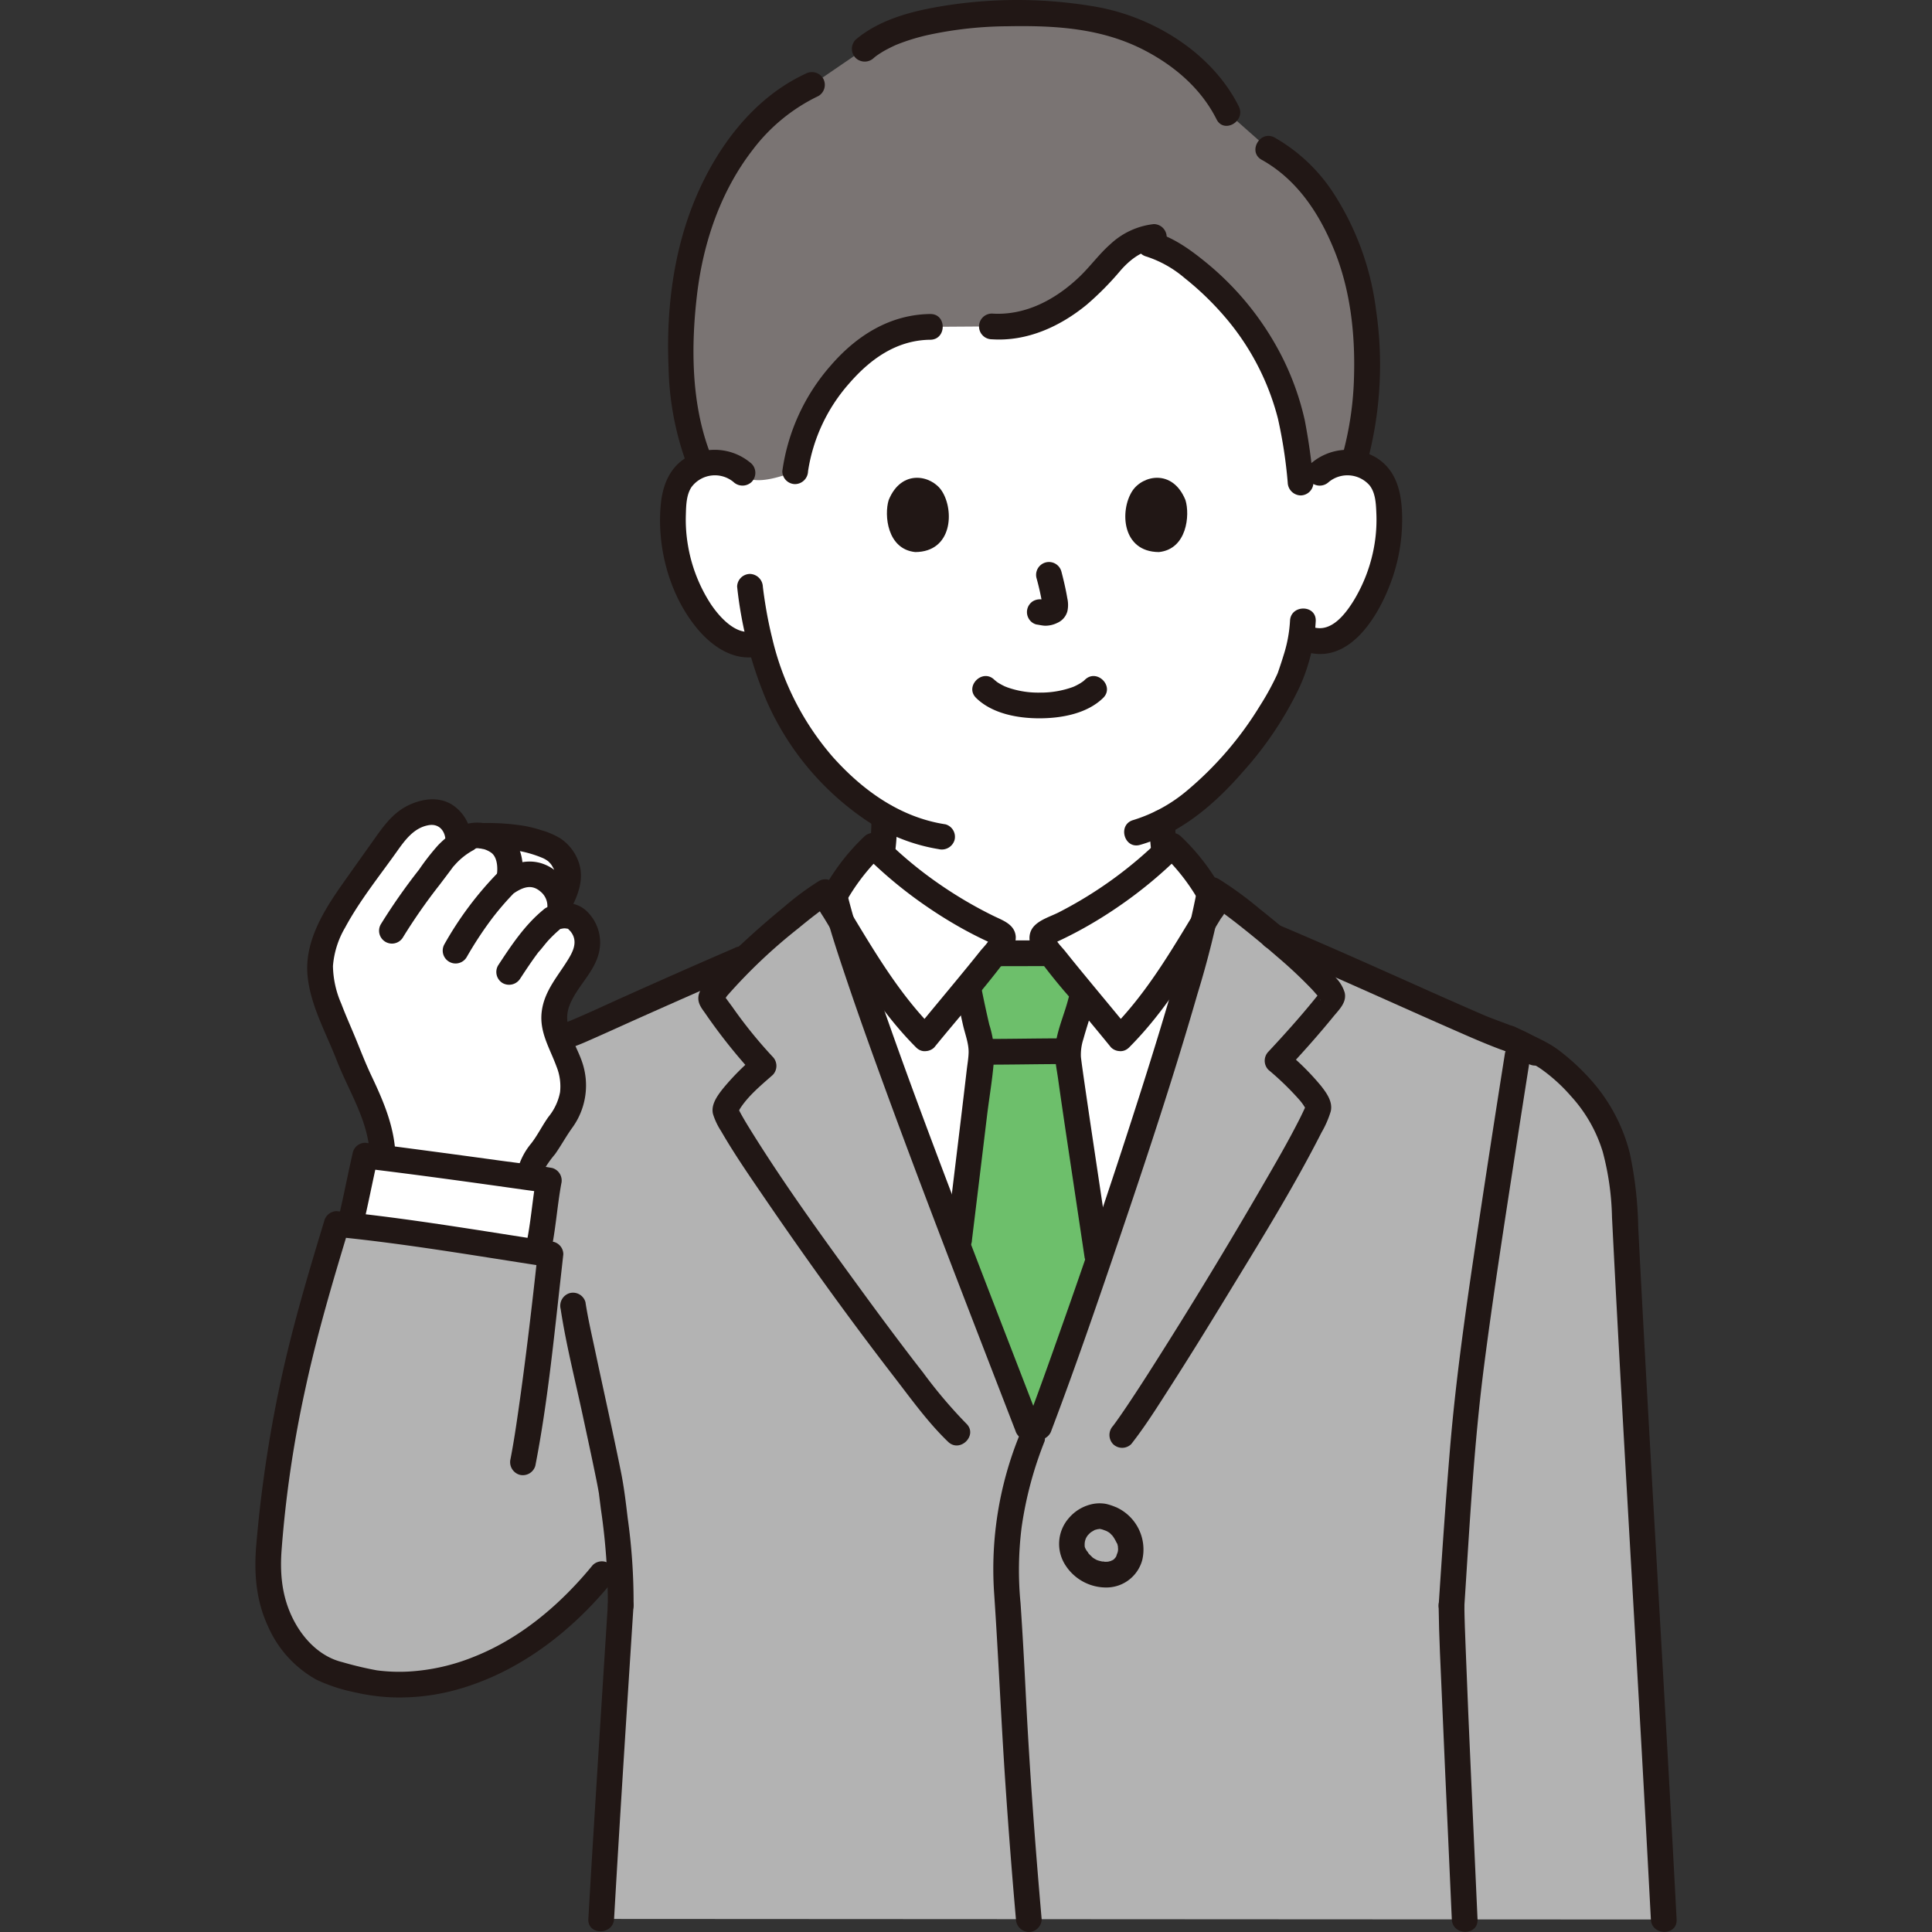 <!DOCTYPE svg PUBLIC "-//W3C//DTD SVG 1.1//EN" "http://www.w3.org/Graphics/SVG/1.1/DTD/svg11.dtd">
<!-- Uploaded to: SVG Repo, www.svgrepo.com, Transformed by: SVG Repo Mixer Tools -->
<svg width="64px" height="64px" viewBox="-47.65 0 360.44 360.44" xmlns="http://www.w3.org/2000/svg" fill="#000000">
<rect x="-47.65" y="0" width="360.44" height="360.44" fill="#333333" stroke="none"/>
<g id="SVGRepo_bgCarrier" stroke-width="0"/>
<g id="SVGRepo_tracerCarrier" stroke-linecap="round" stroke-linejoin="round"/>
<g id="SVGRepo_iconCarrier">
<defs>
<style>.a{fill:#ffffff;}.b{fill:#7a7473;}.c{fill:#211715;}.d{fill:#b3b3b3;}.e{fill:#6dbf6b;}</style>
</defs>
<path class="a" d="M100.6,181.444c.959-.417,12.717-7.34,15.3-13.724,1.8-4.468,1.331-10.665,1.4-15.466A46.02,46.02,0,0,1,105,141.737,53.824,53.824,0,0,1,94.155,119.9l-.785.212c-2.9.781-5.12-.767-6.887-2.177a20.2,20.2,0,0,1-5.227-6.86,31.8,31.8,0,0,1-3.242-16.857,10.609,10.609,0,0,1,1.111-4.269,7.506,7.506,0,0,1,5.4-3.588,7.955,7.955,0,0,1,6.361,1.861S94.5,41.525,144.09,41.525c48.567,0,54.476,46.693,54.476,46.693a7.954,7.954,0,0,1,6.36-1.861,7.507,7.507,0,0,1,5.4,3.588,10.609,10.609,0,0,1,1.111,4.269,31.805,31.805,0,0,1-3.242,16.857,20.2,20.2,0,0,1-5.227,6.86c-2.136,1.7-4.284,2.518-7.826.721a47.389,47.389,0,0,1-2.07,7.477c-1.773,4.739-11.485,20.86-23.853,27.26-.007,4.6-.277,10.2,1.387,14.331,2.587,6.384,16.522,14.429,17.481,14.846,0,0-12.858,30.73-44.554,30.73S100.6,181.444,100.6,181.444Z"/>
<path class="b" d="M206.657,57.781a50.264,50.264,0,0,0-2.734-10.894c-2.657-6.788-6.726-14.622-14.97-19.146l-7.568-6.7c-3.4-6.9-10.5-12.808-19.831-16.142-9.78-3.493-38.293-4.086-47.879,4.2l-9.841,6.73c-10.977,5.01-18.721,17-22.019,29.358-3.4,12.73-3.429,31.18,1.352,41.505a6.943,6.943,0,0,1,1.354-.342,7.955,7.955,0,0,1,6.361,1.861c1.533,3.259,9.817-.3,9.817-.3,1.058-8.626,6.518-18.02,14.405-23.555a18.688,18.688,0,0,1,10.8-3.38L137.4,60.9a21.458,21.458,0,0,0,12.822-3.464,42.048,42.048,0,0,0,9.5-8.7,15,15,0,0,1,4.933-3.762l2.223.572c5.369,1.378,12.783,8.1,17.025,13.488a50.285,50.285,0,0,1,7.727,13.745,48.076,48.076,0,0,1,2.272,8.544c.346,2.039.739,5.624,1.09,8.7l.136,1.183,3.439-2.992a7.92,7.92,0,0,1,6.318-1.86C207.617,77.381,207.963,66.753,206.657,57.781Z"/>
<path class="c" d="M183.457,19.833c-5.013-10.006-16.012-16.761-26.84-18.606a86.137,86.137,0,0,0-30.771.324c-4.92.973-9.987,2.558-13.868,5.857a2.422,2.422,0,0,0,0,3.4,2.45,2.45,0,0,0,3.394,0c.037-.032.584-.477.185-.168.175-.135.357-.263.539-.389.377-.261.767-.505,1.164-.736.693-.4,1.912-.993,2.313-1.158a37.889,37.889,0,0,1,6.239-1.9A72.132,72.132,0,0,1,140.259,4.9c8.952-.168,17.7.326,25.762,4.561,5.552,2.916,10.451,7.13,13.291,12.8,1.384,2.762,5.526.334,4.145-2.423Z"/>
<path class="c" d="M166.806,153.386c.074,4.05.3,8.588,2.553,12.1a28.387,28.387,0,0,0,6.077,6.416,78.15,78.15,0,0,0,7.327,5.3,33.987,33.987,0,0,0,4.112,2.44,2.471,2.471,0,0,0,3.283-.861,2.419,2.419,0,0,0-.861-3.284,31.764,31.764,0,0,1-3.711-2.185,70.746,70.746,0,0,1-6.292-4.423,42.879,42.879,0,0,1-3.306-2.91,20.687,20.687,0,0,1-2.219-2.514,11.245,11.245,0,0,1-.922-1.572c.261.55-.189-.519-.2-.563-.175-.521-.319-1.051-.442-1.586a30.913,30.913,0,0,1-.595-6.355c-.056-3.085-4.856-3.095-4.8,0Z"/>
<path class="c" d="M101.817,178.519a28.737,28.737,0,0,0,3.959-2.421,58.666,58.666,0,0,0,6.77-5.238,21.919,21.919,0,0,0,5.235-6.48c1.766-3.729,1.916-8.028,1.935-12.084.015-3.089-4.785-3.092-4.8,0a44.226,44.226,0,0,1-.29,5.754,15.246,15.246,0,0,1-1.217,4.36,20.139,20.139,0,0,1-4.721,5.471,51.629,51.629,0,0,1-5.752,4.351,26.843,26.843,0,0,1-3.541,2.142,2.419,2.419,0,0,0-.861,3.284,2.457,2.457,0,0,0,3.283.861Z"/>
<path class="c" d="M193.018,115.846a25.662,25.662,0,0,1-1.219,6.465c-.238.794-.5,1.581-.766,2.366-.092.271-.183.544-.278.814-.063.181-.36.838-.05.146a49.821,49.821,0,0,1-3.317,6.068A64.357,64.357,0,0,1,173.84,147.47a28.594,28.594,0,0,1-10.072,5.524c-2.965.847-1.7,5.48,1.276,4.628,7.662-2.188,14.042-7.7,19.168-13.613A66.147,66.147,0,0,0,194.7,128.4a34.025,34.025,0,0,0,3.119-12.552c.1-3.09-4.7-3.086-4.8,0Z"/>
<path class="c" d="M89.875,109.477a75,75,0,0,0,5.549,21.407,52.244,52.244,0,0,0,18.351,22.04,33.957,33.957,0,0,0,13.7,5.493,2.476,2.476,0,0,0,2.952-1.676,2.418,2.418,0,0,0-1.676-2.952c-8.461-1.286-15.474-6.342-21.068-12.611a51.689,51.689,0,0,1-11.272-22.135c-.441-1.77-.811-3.556-1.121-5.353q-.211-1.233-.389-2.471c-.089-.618-.118-.84-.23-1.742a2.477,2.477,0,0,0-2.4-2.4,2.414,2.414,0,0,0-2.4,2.4Z"/>
<path class="c" d="M166.239,47.865a20.894,20.894,0,0,1,7.122,4.014,54.712,54.712,0,0,1,7.266,6.961,47.128,47.128,0,0,1,10.138,19.253,88.223,88.223,0,0,1,1.826,11.934,2.473,2.473,0,0,0,2.4,2.4,2.415,2.415,0,0,0,2.4-2.4,113.875,113.875,0,0,0-1.62-11.624,51,51,0,0,0-4.255-11.872,54.581,54.581,0,0,0-14.308-17.682c-2.879-2.342-6.061-4.627-9.693-5.613-2.985-.81-4.259,3.82-1.276,4.629Z"/>
<path class="c" d="M200.263,89.915a5.482,5.482,0,0,1,7.6.637c1.081,1.367,1.183,3.324,1.254,4.992a28.345,28.345,0,0,1-.3,5.777,29.313,29.313,0,0,1-4,10.865c-1.537,2.446-4.083,5.753-7.328,4.86-2.983-.821-4.256,3.809-1.276,4.628,8.347,2.3,13.82-7.566,16-14.107a33.658,33.658,0,0,0,1.691-12.245c-.2-4.015-1.27-7.835-4.926-10.017a10.441,10.441,0,0,0-12.114,1.216,2.421,2.421,0,0,0,0,3.394,2.448,2.448,0,0,0,3.394,0Z"/>
<path class="c" d="M92.579,86.521a10.449,10.449,0,0,0-11.1-1.724c-3.837,1.7-5.448,5.237-5.842,9.218-.8,8.1,1.63,17.156,6.922,23.417,2.834,3.352,6.921,6.044,11.452,4.99,3.008-.7,1.735-5.328-1.276-4.628-3.153.733-6.22-2.766-7.77-5.089A28.83,28.83,0,0,1,80.7,101.759a28.391,28.391,0,0,1-.393-5.772c.047-1.678.088-3.7,1.069-5.138a5.439,5.439,0,0,1,7.805-.934,2.461,2.461,0,0,0,3.394,0,2.421,2.421,0,0,0,0-3.394Z"/>
<path class="c" d="M102.623,13.763c-9.655,4.481-16.452,13.586-20.5,23.189-4.165,9.886-5.508,20.955-5.043,31.621a55.487,55.487,0,0,0,3.007,16.938,2.465,2.465,0,0,0,2.952,1.676,2.417,2.417,0,0,0,1.676-2.952c-3.417-9.168-3.457-19.659-2.325-29.26,1.142-9.676,4.38-19.279,10.4-27.041a33.459,33.459,0,0,1,12.258-10.026,2.419,2.419,0,0,0,.861-3.284,2.455,2.455,0,0,0-3.283-.861Z"/>
<path class="c" d="M187.742,29.813c6.632,3.706,10.789,10.064,13.572,16.97,2.972,7.375,3.87,15.5,3.648,23.4a60.6,60.6,0,0,1-2.132,14.65c-.832,2.98,3.8,4.251,4.629,1.276a70.067,70.067,0,0,0,1.63-28.123A52,52,0,0,0,200.912,35.7a31.956,31.956,0,0,0-10.748-10.026c-2.7-1.509-5.122,2.636-2.422,4.144Z"/>
<path class="c" d="M125.908,58.583c-7.539.088-13.767,4.044-18.584,9.622A37.652,37.652,0,0,0,98.3,87.918a2.411,2.411,0,0,0,2.4,2.4,2.461,2.461,0,0,0,2.4-2.4A31.973,31.973,0,0,1,110.718,71.6c3.992-4.617,8.889-8.143,15.19-8.216,3.087-.036,3.095-4.836,0-4.8Z"/>
<path class="c" d="M167.605,41.809a14.1,14.1,0,0,0-8.1,3.745c-2.128,1.867-3.8,4.225-5.865,6.176-4.418,4.179-10.012,7.182-16.239,6.771a2.4,2.4,0,1,0,0,4.8c6.559.432,12.719-2.375,17.7-6.463a55.534,55.534,0,0,0,6.321-6.4c1.557-1.771,3.738-3.615,6.187-3.829a2.463,2.463,0,0,0,2.4-2.4,2.417,2.417,0,0,0-2.4-2.4Z"/>
<path class="d" d="M262.744,358.11c-2.29-44.04-5.19-89.76-7.3-131.92-.56-11.01-2.54-19.45-13.44-28.14a25.039,25.039,0,0,0-5.641-3.133c-2.111-1.064-4.481-1.759-6.613-2.684-13.17-5.671-25.289-11.36-39.867-17.512a84.753,84.753,0,0,0-11.839-8.317c-3.662,20.971-28.224,90.935-32.91,102.559-7.411-19.4-32.975-84.046-37.2-102.418a125.663,125.663,0,0,0-17.408,12.428c-10.156,4.391-19.423,8.559-29.945,13.26-2.968,1.346-6.436,2.14-8.989,4.176,0,0,0,24.679,0,37.071-10.966-1.7-25.795-4.075-36.414-5.123-5.8,19.081-9.917,33.343-12.352,57.124-.722,7.041-1.148,12.394,2.909,19.185,1.657,2.773,5.194,6.858,10.422,7.867q.405.145.812.271c16.337,5.026,34.593-3.041,47.672-19.131l4.212-5.182-.707,11.049c-.37,5.78-2.51,38.88-3.63,58.46Z"/>
<path class="a" d="M145.612,267.751c-.177.455-.336.86-.478,1.211-7.331-19.192-32.42-82.643-37.091-101.8a38.15,38.15,0,0,1,7.247-9.405A79.718,79.718,0,0,0,138.3,173.791c.476.216,1.007.48,1.16.979a1.841,1.841,0,0,1-.265,1.3,15.757,15.757,0,0,1-1.266,1.785c3.774,0,6.471-.014,10.4-.02a15.536,15.536,0,0,1-1.247-1.765,1.842,1.842,0,0,1-.266-1.3c.153-.5.684-.763,1.161-.979a79.727,79.727,0,0,0,23-16.034,37.809,37.809,0,0,1,7.007,8.982C174.243,187.458,151.255,253.232,145.612,267.751Z"/>
<path class="e" d="M134.559,204.269c.553-4.644.9-7.648.9-7.9a13.261,13.261,0,0,0-.518-3.175c-.121-.483-.241-.949-.345-1.432-.552-2.364-.932-4.106-1.4-6.47l-.356-1.143c.544-.661,1.078-1.312,1.591-1.94,1.389-1.7,2.626-3.235,3.5-4.363l10.408-.011c.87,1.129,2.11,2.669,3.5,4.374.874,1.07,1.809,2.205,2.751,3.345l-.6,1.377c-.327,1.311-.69,2.675-1.173,4.158a19.339,19.339,0,0,0-1.242,5.625c-.017.984,2.795,19.549,5.452,37.32l.181,1.245c-5.43,15.838-10.251,29.162-12.072,33.678-2.795-7.317-8.171-21.066-14.012-36.341l.16-1.291C132.527,221.13,133.759,210.984,134.559,204.269Z"/>
<path class="c" d="M136.191,198.628c4.969,0,9.938-.11,14.908-.112a2.4,2.4,0,0,0,0-4.8c-4.97,0-9.939.11-14.908.112a2.4,2.4,0,0,0,0,4.8Z"/>
<path class="c" d="M130.883,185.935q.531,2.676,1.135,5.336c.374,1.634,1.088,3.435,1.039,5.125-.031,1.068-.226,2.153-.349,3.213-.7,6.014-1.431,12.023-2.16,18.033q-.829,6.845-1.666,13.688a2.413,2.413,0,0,0,2.4,2.4,2.458,2.458,0,0,0,2.4-2.4q1.413-11.579,2.81-23.159c.464-3.864,1.2-7.812,1.361-11.7a20.556,20.556,0,0,0-.944-5.337q-.75-3.224-1.4-6.47a2.424,2.424,0,0,0-2.953-1.676,2.448,2.448,0,0,0-1.676,2.952Z"/>
<path class="c" d="M147.529,175.436q-4.421.009-8.841.019a2.4,2.4,0,1,0,0,4.8q4.421-.007,8.841-.019a2.4,2.4,0,1,0,0-4.8Z"/>
<path class="c" d="M159.339,233.4q-1.737-11.624-3.476-23.247-.64-4.322-1.266-8.645-.221-1.54-.433-3.083c-.025-.185.056.441-.007-.052l-.057-.446c-.033-.261-.072-.523-.094-.785a9.4,9.4,0,0,1,.459-3.278c.583-2.108,1.3-4.167,1.838-6.291.754-3-3.874-4.274-4.629-1.276-.852,3.385-2.635,6.991-2.5,10.536.058,1.481.371,2.979.577,4.444.9,6.405,1.873,12.8,2.83,19.2q1.064,7.1,2.127,14.2a2.417,2.417,0,0,0,2.952,1.677,2.461,2.461,0,0,0,1.676-2.953Z"/>
<path class="c" d="M163.013,195.4c5.59-5.6,9.939-12.233,14.032-18.964,1.036-1.7,2.061-3.413,3.1-5.116a5.722,5.722,0,0,0,1.258-2.734c0-1.057-.825-2.169-1.341-3.066a40.592,40.592,0,0,0-7.38-9.464,2.442,2.442,0,0,0-3.394,0,76.91,76.91,0,0,1-19.356,14.125c-1.508.777-3.51,1.341-4.676,2.615-1.3,1.425-.945,3.459.041,4.941a104.235,104.235,0,0,0,6.569,8.266c2.583,3.135,5.194,6.246,7.756,9.4a2.417,2.417,0,0,0,3.394,0,2.455,2.455,0,0,0,0-3.394c-2.562-3.151-5.173-6.262-7.755-9.4-1.423-1.726-2.843-3.454-4.234-5.206-.454-.572-1.892-1.985-1.808-2.637l-.328,1.212c-.112.229-.424.2.011.018.286-.119.564-.262.845-.393q.749-.346,1.489-.713,1.606-.792,3.172-1.662,3.327-1.844,6.466-4a81.551,81.551,0,0,0,11.808-9.778h-3.394a38.092,38.092,0,0,1,7.642,10.347v-2.423c-5.254,8.567-10.149,17.461-17.308,24.632C157.434,194.2,160.827,197.594,163.013,195.4Z"/>
<path class="c" d="M126.653,192.01c-7.158-7.171-12.053-16.065-17.308-24.632V169.8a38.112,38.112,0,0,1,7.642-10.347h-3.394a81.551,81.551,0,0,0,11.808,9.778q3.05,2.088,6.279,3.9,1.567.875,3.173,1.674.741.369,1.489.719c.295.138.59.276.887.41a2.406,2.406,0,0,1,.285.148q.348.2-.13-.1l-.328-1.212c.084.652-1.354,2.065-1.808,2.637-1.391,1.752-2.811,3.48-4.233,5.206-2.582,3.135-5.193,6.246-7.756,9.4a2.471,2.471,0,0,0,0,3.394,2.419,2.419,0,0,0,3.394,0c4.614-5.673,9.513-11.155,13.87-17.031a5.4,5.4,0,0,0,1.333-3.6c-.157-2.342-2.426-3.055-4.207-3.928a78.832,78.832,0,0,1-10.188-6.005,74.6,74.6,0,0,1-10.474-8.777,2.445,2.445,0,0,0-3.394,0,40.545,40.545,0,0,0-7.38,9.464,8.325,8.325,0,0,0-1.3,2.747c-.158,1.167.641,2.109,1.214,3.053,1.036,1.7,2.061,3.413,3.1,5.116,4.094,6.731,8.442,13.364,14.032,18.964C125.444,197.593,128.839,194.2,126.653,192.01Z"/>
<path class="c" d="M52.8,198.481c2.557-1.962,5.717-2.749,8.631-4.017,3.416-1.485,6.8-3.041,10.2-4.56q10.057-4.491,20.158-8.884a2.416,2.416,0,0,0,.861-3.284,2.463,2.463,0,0,0-3.284-.861q-10.11,4.373-20.158,8.884c-3.4,1.518-6.774,3.116-10.2,4.561-2.929,1.234-6.071,2.052-8.631,4.016a2.481,2.481,0,0,0-.861,3.284,2.416,2.416,0,0,0,3.284.861Z"/>
<path class="c" d="M188.631,176.776c8.564,3.617,17.049,7.414,25.538,11.2q6.046,2.7,12.114,5.352c1.979.859,3.961,1.687,5.982,2.446a19.88,19.88,0,0,1,5.263,2.7,2.415,2.415,0,0,0,3.284-.861,2.462,2.462,0,0,0-.861-3.284c-3.2-2.456-7.384-3.475-11.041-5.062q-6.177-2.682-12.319-5.44c-8.489-3.789-16.974-7.586-25.538-11.2a2.481,2.481,0,0,0-3.283.861,2.416,2.416,0,0,0,.861,3.284Z"/>
<path class="c" d="M233.133,196.415q-2.933,18.527-5.705,37.078c-1.829,12.327-3.556,24.635-4.584,37.058-.8,9.652-1.46,19.316-2.093,28.981a2.4,2.4,0,0,0,4.8,0c.978-14.933,1.767-29.953,3.682-44.8,1.6-12.433,3.626-25.477,5.576-38.135q1.457-9.454,2.952-18.9a2.474,2.474,0,0,0-1.676-2.952,2.419,2.419,0,0,0-2.952,1.676Z"/>
<path class="c" d="M56.947,244.209c1,6.579,2.664,13.1,4.064,19.6.778,3.613,1.56,7.225,2.307,10.844.229,1.114.462,2.228.662,3.347.034.186.061.373.1.559.121.625-.093-.8-.011-.1.121,1.048.264,2.094.393,3.141a119.729,119.729,0,0,1,1.289,17.927c-.087,3.09,4.713,3.087,4.8,0a112.278,112.278,0,0,0-1.1-16.34c-.34-2.867-.676-5.72-1.247-8.551-1.518-7.527-3.208-15.02-4.8-22.532-.644-3.045-1.362-6.1-1.829-9.176a2.416,2.416,0,0,0-2.953-1.676,2.461,2.461,0,0,0-1.676,2.952Z"/>
<path class="c" d="M105.705,167.709c1.227,5.036,2.878,9.975,4.528,14.884,2.31,6.868,4.758,13.688,7.247,20.492,5.494,15.017,11.216,29.95,16.977,44.867q3.667,9.5,7.343,18.989a2.469,2.469,0,0,0,2.952,1.676,2.417,2.417,0,0,0,1.676-2.952c-4.868-12.65-9.794-25.278-14.619-37.945-5.578-14.645-11.119-29.317-16.183-44.15-1.929-5.648-3.879-11.333-5.292-17.137-.731-3-5.361-1.73-4.629,1.276Z"/>
<path class="c" d="M175.729,165.766a162.081,162.081,0,0,1-3.863,15.79c-2.049,7.273-4.278,14.494-6.567,21.694q-7.239,22.761-15.234,45.276c-2.011,5.7-4.037,11.4-6.181,17.048a2.419,2.419,0,0,0,1.676,2.952,2.452,2.452,0,0,0,2.952-1.676c4.479-11.805,8.581-23.761,12.642-35.714,5.151-15.161,10.183-30.381,14.618-45.769a177.945,177.945,0,0,0,4.586-18.325,2.469,2.469,0,0,0-1.676-2.952,2.421,2.421,0,0,0-2.953,1.676Z"/>
<path class="c" d="M142.6,267.622a66.352,66.352,0,0,0-4.792,29.46c.807,11.867,1.307,23.75,2.108,35.618q.856,12.68,1.968,25.34a2.464,2.464,0,0,0,2.4,2.4,2.419,2.419,0,0,0,2.4-2.4c-1.236-14.06-2.271-28.145-2.974-42.242-.278-5.573-.587-11.14-.965-16.707a64.2,64.2,0,0,1,.206-14.19,69.879,69.879,0,0,1,4.277-16,2.414,2.414,0,0,0-1.676-2.952,2.459,2.459,0,0,0-2.952,1.676Z"/>
<path class="c" d="M160.874,281.336a10.776,10.776,0,0,0-2.157-.759,6.642,6.642,0,0,0-2.944.115,7.875,7.875,0,0,0-4.037,2.553,7.288,7.288,0,0,0-.57,8.834,9.023,9.023,0,0,0,7.736,4.087A6.929,6.929,0,0,0,165.463,291a8.65,8.65,0,0,0-4.589-9.668,2.462,2.462,0,0,0-3.284.861,2.428,2.428,0,0,0,.861,3.284,6.063,6.063,0,0,1,.706.368c.109.068.212.144.319.215.278.185-.44-.4-.072-.043.182.174.353.354.527.537.251.263-.144-.081-.091-.13,0,0,.231.329.264.38.145.222.277.451.4.685.063.12.124.242.183.365l.036.074c.115.253.11.239-.015-.044.119.067.2.65.229.763.09.414-.113.143,0-.05a2.957,2.957,0,0,0,.009.513c0,.051-.094.59-.011.216.09-.4-.059.224-.064.243-.033.138-.27.644-.229.737-.019-.042.266-.529.066-.173-.057.1-.107.207-.166.308s-.123.191-.184.287c-.247.393.375-.387.047-.072-.147.141-.333.289-.466.44.343-.39.355-.252.18-.151-.109.063-.212.134-.324.194a1.818,1.818,0,0,0-.225.113c.387-.3.425-.152.162-.076-.227.066-.452.127-.683.182-.456.11.5-.02.183-.02-.11,0-.222.019-.333.024a5.97,5.97,0,0,1-.682-.01,1.807,1.807,0,0,0-.279-.025c.5-.06.416.066.147.013s-.524-.112-.781-.187c-.119-.036-.236-.082-.356-.116-.317-.088.53.284.083.037-.2-.111-.406-.214-.6-.34a2.8,2.8,0,0,1-.317-.22c.016-.035.395.34.124.087-.225-.209-.452-.409-.66-.636-.068-.073-.134-.148-.2-.224l-.095-.114q-.24-.3.108.141c-.026-.155-.263-.381-.347-.519-.1-.165-.185-.337-.278-.506-.219-.4.172.568.06.148-.027-.1-.069-.2-.095-.3a1.273,1.273,0,0,0-.053-.239l.045.328c-.01-.109-.015-.218-.017-.328s0-.227,0-.34c0-.044.012-.61,0-.195-.008.394.026-.117.04-.182.023-.105.048-.211.077-.314a2.9,2.9,0,0,0,.144-.431c.065.1-.251.51.017.022.049-.089.1-.177.155-.264s.111-.172.17-.255c-.206.258-.253.318-.139.179a7.5,7.5,0,0,1,.592-.617,1.576,1.576,0,0,1,.24-.2q-.422.321-.107.1c.066-.044.132-.086.2-.127.112-.069.226-.135.342-.195.07-.037.141-.072.212-.105.165-.077.094-.048-.21.086,0-.08.848-.247.91-.262.369-.091-.142.1-.166.018,0,0,.417-.015.479-.022.449-.051-.568-.159-.082-.013.152.046.308.076.46.123.214.066,1.16.446.4.123a2.634,2.634,0,0,0,1.849.242,2.454,2.454,0,0,0,1.435-1.1C162.279,283.59,162.107,281.862,160.874,281.336Z"/>
<path class="c" d="M220.744,299.54c.065,5.788.38,11.578.625,17.36q.575,13.5,1.2,26.994.321,7.1.636,14.2c.136,3.077,4.936,3.093,4.8,0-.746-16.932-1.585-33.861-2.224-50.8-.1-2.583-.207-5.168-.236-7.753-.035-3.087-4.835-3.1-4.8,0Z"/>
<path class="c" d="M232.723,195.8c2.314,1.233,4.83,2.1,7.021,3.554a31.685,31.685,0,0,1,5.692,5.149,27.038,27.038,0,0,1,5.925,10.377,51.062,51.062,0,0,1,1.729,12.228q.446,8.844.921,17.687c1.289,24.053,2.709,48.1,4.076,72.149q1.17,20.58,2.257,41.164c.16,3.073,4.961,3.092,4.8,0-1.3-24.888-2.751-49.767-4.175-74.648q-1.053-18.39-2.057-36.783-.478-8.862-.929-17.725a72.1,72.1,0,0,0-1.574-13.815,32.313,32.313,0,0,0-6.72-13.046,41.665,41.665,0,0,0-6.336-6.01c-2.5-1.942-5.444-2.954-8.208-4.426-2.725-1.451-5.153,2.691-2.422,4.145Z"/>
<path class="a" d="M61.749,177.283a5.683,5.683,0,0,0-1.812-5.778,3.829,3.829,0,0,0-3.388-.567,5.806,5.806,0,0,0,.3-2.664c1.215-2.456,1.8-4.867,1.243-6.494a6.124,6.124,0,0,0-3.5-3.882c-4.124-1.725-12.13-1.95-12.13-1.95h-.021a5.811,5.811,0,0,0-2.646.12l-1.945.089a5.162,5.162,0,0,0-3.4-4.456c-2.293-.725-5.1.486-6.93,2.048a17.456,17.456,0,0,0-2.762,3.283q-3.047,4.29-6.092,8.582c-3.628,5.111-7.438,10.944-6.444,17.133.675,4.2,3.486,9.607,4.95,13.6,2.474,6.751,6.294,11.517,6.561,19.044l26.985,6.258c.394-2.305.612-4.568,2.143-6.3s2.725-4.286,4.132-6.117a10.833,10.833,0,0,0,1.759-10.14c-1.1-3.5-3.2-5.974-3.011-9.639a12.4,12.4,0,0,1,2.565-6.185C59.581,181.432,61.185,179.456,61.749,177.283Z"/>
<path class="c" d="M26.13,215.4c-.241-5.317-2.238-9.952-4.482-14.691-1.013-2.139-1.866-4.314-2.754-6.5-.94-2.321-1.984-4.6-2.868-6.942a18.309,18.309,0,0,1-1.559-7.023,16.672,16.672,0,0,1,2.265-7.183c2.705-5.024,6.38-9.577,9.675-14.22,1.509-2.126,3.191-4.447,5.96-4.9,2.137-.346,3.254,1.438,3.083,3.38-.183,2.084,2.745,3.151,4.1,1.7,1.139-1.225,3.146-.842,4.416.043s1.32,3.2.983,4.7c-.44,1.954,1.669,3.872,3.526,2.71,1.627-1.019,3.143-1.507,4.716-.136a3.481,3.481,0,0,1,1.048,3.966c-.6,1.876,1.262,3.265,2.952,2.952a2.05,2.05,0,0,1,.568-.056c.169,0,.7.123.573.057s.393.418.5.562a3.59,3.59,0,0,1,.472.793c.612,1.482-.1,2.965-.868,4.233-1.955,3.245-4.537,5.963-5.021,9.888-.47,3.812,1.5,6.807,2.75,10.226a9.883,9.883,0,0,1,.669,4.81,10.311,10.311,0,0,1-2.15,4.583c-1.168,1.617-2.033,3.451-3.27,5.019a12.582,12.582,0,0,0-2.679,5.673,2.462,2.462,0,0,0,1.676,2.952,2.422,2.422,0,0,0,2.952-1.676,10.135,10.135,0,0,1,.682-2.434,19.751,19.751,0,0,1,1.862-2.567c1.151-1.641,2.1-3.405,3.283-5.029a13.438,13.438,0,0,0,1.742-12.216c-1.155-3.4-3.763-6.7-2.358-10.424,1.463-3.871,5.119-6.513,5.678-10.8a8.124,8.124,0,0,0-2.07-6.478c-1.684-1.881-3.9-2.18-6.271-1.74l2.952,2.952a8.256,8.256,0,0,0-2.589-8.9c-3.131-2.636-6.872-2.449-10.226-.35l3.525,2.711c.814-3.615.185-8.006-3.188-10.123-3.11-1.953-7.6-2.128-10.233.708l4.1,1.7a7.817,7.817,0,0,0-3.523-7.18c-2.573-1.647-5.791-1.121-8.376.184-2.9,1.463-4.676,4.1-6.5,6.674-1.918,2.7-3.85,5.4-5.755,8.112-3.42,4.872-6.929,10.587-6.379,16.8.493,5.56,3.448,10.746,5.439,15.875,2.264,5.832,5.887,11.2,6.178,17.617.14,3.076,4.94,3.093,4.8,0Z"/>
<path class="c" d="M27.542,174.85a105.048,105.048,0,0,1,6.772-9.712q.872-1.146,1.737-2.3c.278-.372.562-.741.83-1.12.284-.4-.317.328.032-.032.115-.119.221-.248.335-.369a12.551,12.551,0,0,1,3.418-2.71,2.4,2.4,0,1,0-2.423-4.144,18.368,18.368,0,0,0-4.163,3.226,44.443,44.443,0,0,0-3.547,4.546A110.924,110.924,0,0,0,23.4,172.428a2.4,2.4,0,0,0,4.145,2.422Z"/>
<path class="c" d="M39.419,178.56a69.241,69.241,0,0,1,4.334-6.674c.186-.253.376-.5.566-.756.076-.1.214-.275.057-.075q.146-.186.292-.371.621-.783,1.269-1.545,1.319-1.548,2.755-2.988a2.4,2.4,0,1,0-3.394-3.394,63.776,63.776,0,0,0-10.024,13.38,2.4,2.4,0,0,0,4.145,2.423Z"/>
<path class="c" d="M49.414,182.551c.581-.885,1.162-1.769,1.76-2.642q.437-.637.887-1.266.225-.314.454-.624c.085-.115.171-.229.257-.343s.371-.4-.011.009c.7-.744,1.286-1.595,1.986-2.343a24.463,24.463,0,0,1,2.36-2.215,2.408,2.408,0,0,0,0-3.394,2.468,2.468,0,0,0-3.394,0c-3.478,2.851-6,6.671-8.444,10.395a2.418,2.418,0,0,0,.861,3.284,2.456,2.456,0,0,0,3.284-.861Z"/>
<path class="a" d="M20.153,217.125c-.727,3.33-1.572,7.6-2.518,11.5,10.685,1.172,24.65,3.42,34.891,5,.089,1.912,1.838-11.387,2.215-13.4-1.322-.244-25.237-3.54-34.245-4.626C20.385,216.077,20.271,216.589,20.153,217.125Z"/>
<path class="c" d="M42.459,158.348c.947,0,1.891-.02,2.837.015.55.02,1.1.051,1.647.1q.341.028.68.065c.081.009.6.071.311.032a21.493,21.493,0,0,1,5.753,1.553c.165.081.329.166.487.26.042.025.609.422.216.113a4.97,4.97,0,0,1,.391.349c.051.05.472.51.3.3-.19-.231.15.219.183.269.116.182.213.372.32.559.246.428-.067-.281.115.24.057.164.116.326.163.494s.07.315.107.473c-.128-.543-.016.01-.013.152,0,.208-.011.414-.025.621.025-.361.012-.081-.03.124a9.854,9.854,0,0,1-.918,2.541,2.46,2.46,0,0,0,.861,3.283,2.421,2.421,0,0,0,3.283-.861c1.108-2.24,1.942-4.613,1.47-7.136A8.729,8.729,0,0,0,56.87,156.4a14.08,14.08,0,0,0-3.45-1.491,24.128,24.128,0,0,0-3.534-.874,44.059,44.059,0,0,0-7.427-.487,2.4,2.4,0,0,0,0,4.8Z"/>
<path class="c" d="M55,234.133c1.007-4.358,1.259-8.878,2.06-13.274a2.434,2.434,0,0,0-1.676-2.952c-3.227-.578-6.508-.936-9.755-1.383Q37,215.336,28.378,214.2c-2.626-.345-5.253-.687-7.882-1a2.4,2.4,0,0,0-2.314,1.762c-.964,4.214-1.773,8.462-2.775,12.667-.716,3,3.911,4.285,4.628,1.276,1-4.205,1.812-8.453,2.775-12.667L20.5,218c10,1.208,19.858,2.583,29.834,3.989,1.257.178,2.523.327,3.773.551l-1.676-2.952c-.8,4.4-1.054,8.916-2.06,13.274-.694,3.006,3.933,4.289,4.628,1.276Z"/>
<path class="c" d="M62.942,291.976c-5.9,7.218-13.316,13.586-22.06,17.071a38.2,38.2,0,0,1-12.359,2.806,32.557,32.557,0,0,1-5.864-.229,64.935,64.935,0,0,1-6.446-1.533c-3.8-.918-6.773-3.788-8.65-7.05-2.461-4.277-3.029-8.777-2.695-13.633A215.081,215.081,0,0,1,9.316,259.1c2.189-10.176,5.152-20.154,8.175-30.107l-2.315,1.762c13.143,1.309,26.179,3.576,39.23,5.569l-1.762-2.314c-1.056,9.742-2.207,19.563-3.584,29.153-.433,3.014-.882,6.029-1.465,9.018a2.464,2.464,0,0,0,1.676,2.953,2.424,2.424,0,0,0,2.953-1.677c2.3-11.785,3.466-23.844,4.811-35.767q.207-1.841.409-3.68a2.391,2.391,0,0,0-1.762-2.315c-13.474-2.057-26.936-4.388-40.506-5.74a2.418,2.418,0,0,0-2.314,1.762c-2.822,9.29-5.6,18.6-7.728,28.078A243.78,243.78,0,0,0,.18,288c-.469,5.361-.115,10.507,2.185,15.445a21.021,21.021,0,0,0,8.978,9.9,30.954,30.954,0,0,0,7.164,2.368,37.358,37.358,0,0,0,6.927.949,40,40,0,0,0,13.334-1.786c10.961-3.359,20.379-10.711,27.568-19.5a2.47,2.47,0,0,0,0-3.394,2.417,2.417,0,0,0-3.394,0Z"/>
<path class="c" d="M66.914,358c.976-17.042,2.067-34.078,3.159-51.113l.471-7.347a2.4,2.4,0,1,0-4.8,0q-1.408,22-2.772,44.009-.44,7.224-.858,14.451c-.177,3.086,4.624,3.076,4.8,0Z"/>
<path class="c" d="M105.1,164.392a52.8,52.8,0,0,0-6.532,4.855q-4.062,3.32-7.9,6.9a59.936,59.936,0,0,0-6.193,6.415,8.659,8.659,0,0,0-1.714,2.816c-.42,1.452.24,2.41,1.057,3.525A103.382,103.382,0,0,0,93.1,200.557v-3.394a45.97,45.97,0,0,0-5.907,5.972c-1.017,1.3-2.247,2.959-1.821,4.71a12.8,12.8,0,0,0,1.507,3.177c2.428,4.205,5.2,8.223,7.939,12.231,7.816,11.45,15.928,22.725,24.4,33.7,3.157,4.093,6.273,8.441,10.011,12.036,2.227,2.142,5.626-1.248,3.4-3.394a89.669,89.669,0,0,1-8.1-9.569c-1.7-2.166-3.49-4.523-5.356-7.008q-3.105-4.138-6.151-8.322c-7.18-9.849-14.4-19.768-20.815-30.142-.48-.776-.953-1.557-1.4-2.352-.176-.313-.349-.627-.513-.946-.093-.183-.4-.95-.225-.442.182.548-.045-.081-.052-.214-.027-.463.074,1.13.026.906-.03-.14.22-.308,0-.026.15-.188.264-.48.395-.683,1.545-2.4,3.954-4.377,6.07-6.243a2.429,2.429,0,0,0,0-3.394,84.661,84.661,0,0,1-7.524-9.3q-.692-.937-1.378-1.878c-.048-.066-.5-.568-.469-.645,0-.009.284,1.064.283,1.012-.006-.3-.127.715-.046.377.107-.449-.3.426-.079.168a3.473,3.473,0,0,0,.249-.437c.105-.171.225-.331.337-.5.339-.507-.23.253.2-.266a100.23,100.23,0,0,1,13.179-12.476q.98-.811,1.973-1.6.46-.368.926-.729c.308-.238-.255.2.046-.034q.255-.195.511-.387a30.106,30.106,0,0,1,2.811-1.933c2.664-1.56.251-5.711-2.423-4.144Z"/>
<path class="c" d="M177.325,168.15c.853.5,1.664,1.069,2.467,1.645q.729.522,1.446,1.061c.539.4,1.25.946,1.509,1.148q3.994,3.107,7.817,6.428a85.922,85.922,0,0,1,6.545,6.14c.354.379.687.773,1.028,1.162.44.5-.168-.305.1.126.1.161.211.328.321.484.159.226.225.656-.022-.13.161.514,0-.37.024-.59.043-.365.519-.886,0-.407-.1.094-.2.258-.5.634-2.868,3.572-5.942,7-9.069,10.348a2.426,2.426,0,0,0,0,3.394,53.164,53.164,0,0,1,5.8,5.625,10.273,10.273,0,0,1,.719.932c.125.187.244.377.355.573.194.343.027.046.043.041l.059.185-.044-.442c0,.019,0,.043,0,.063.012-.676.182-.684.046-.409a3.228,3.228,0,0,0-.153.467c-.229.747.238-.485-.071.181-.286.616-.575,1.229-.881,1.835-2.163,4.289-4.587,8.451-6.994,12.6q-9.861,17.015-20.421,33.621c-1.5,2.362-3.021,4.717-4.578,7.044-.592.884-1.189,1.764-1.8,2.634q-.366.52-.74,1.034c-.1.141-.209.28-.312.421-.421.575.3-.382-.014.021a2.478,2.478,0,0,0,0,3.394,2.416,2.416,0,0,0,3.394,0c2.618-3.331,4.88-6.952,7.165-10.514,3.548-5.529,7.006-11.116,10.424-16.725,6.177-10.134,12.516-20.292,17.9-30.877a18.577,18.577,0,0,0,1.726-3.945c.42-1.783-.741-3.4-1.784-4.735a47.291,47.291,0,0,0-6.451-6.423v3.394c3-3.214,5.942-6.51,8.722-9.92,1.061-1.3,2.534-2.64,2.122-4.475a6.739,6.739,0,0,0-1.514-2.626,51.19,51.19,0,0,0-5.927-5.917c-2.734-2.452-5.555-4.809-8.433-7.089a67.384,67.384,0,0,0-7.612-5.56c-2.672-1.563-5.09,2.584-2.422,4.144Z"/>
<path class="c" d="M134.458,130.21c3.017,2.953,7.8,3.808,11.846,3.8s8.83-.85,11.849-3.8c2.211-2.164-1.184-5.557-3.394-3.394-.1.1-.6.523-.3.286.279-.222-.369.245-.517.337-.263.161-.534.31-.81.449-.186.093-.374.182-.564.265.325-.142-.008,0-.161.054a17.7,17.7,0,0,1-6.1,1.008,17.242,17.242,0,0,1-5.994-.967c-.027-.01-.722-.294-.27-.095q-.238-.1-.472-.221c-.307-.151-.608-.314-.9-.493-.224-.138-.433-.293-.65-.44.613.416-.017-.036-.167-.183-2.209-2.162-5.606,1.229-3.394,3.394Z"/>
<path class="c" d="M145.737,107.89a48.4,48.4,0,0,1,1.142,5.227l-.085-.638a3.163,3.163,0,0,1,.019.721l.086-.638a1.753,1.753,0,0,1-.08.325l.242-.574a1.282,1.282,0,0,1-.114.209l.375-.486a1.093,1.093,0,0,1-.171.169l.486-.376a3.208,3.208,0,0,1-.414.219l.574-.242a3.038,3.038,0,0,1-.7.2l.638-.086a2.76,2.76,0,0,1-.655,0l.638.086c-.247-.035-.489-.095-.737-.128a2.655,2.655,0,0,0-1.849.242,2.4,2.4,0,0,0-.861,3.284,2.3,2.3,0,0,0,1.434,1.1c.538.072,1.059.21,1.605.233a5.064,5.064,0,0,0,2.334-.55,3.307,3.307,0,0,0,1.851-2.187,5.591,5.591,0,0,0-.025-2.388c-.284-1.684-.674-3.352-1.107-5a2.4,2.4,0,0,0-4.628,1.276Z"/>
<path class="c" d="M118.142,93.3c-.853,2.773-.3,9.152,4.957,9.695,6.943-.042,7.312-7.754,4.975-11.38C126.16,88.65,120.533,87.415,118.142,93.3Z"/>
<path class="c" d="M173.515,93.3c.854,2.773.3,9.152-4.955,9.695-6.944-.042-7.313-7.754-4.976-11.38C165.5,88.65,171.124,87.416,173.515,93.3Z"/>
</g>
</svg>